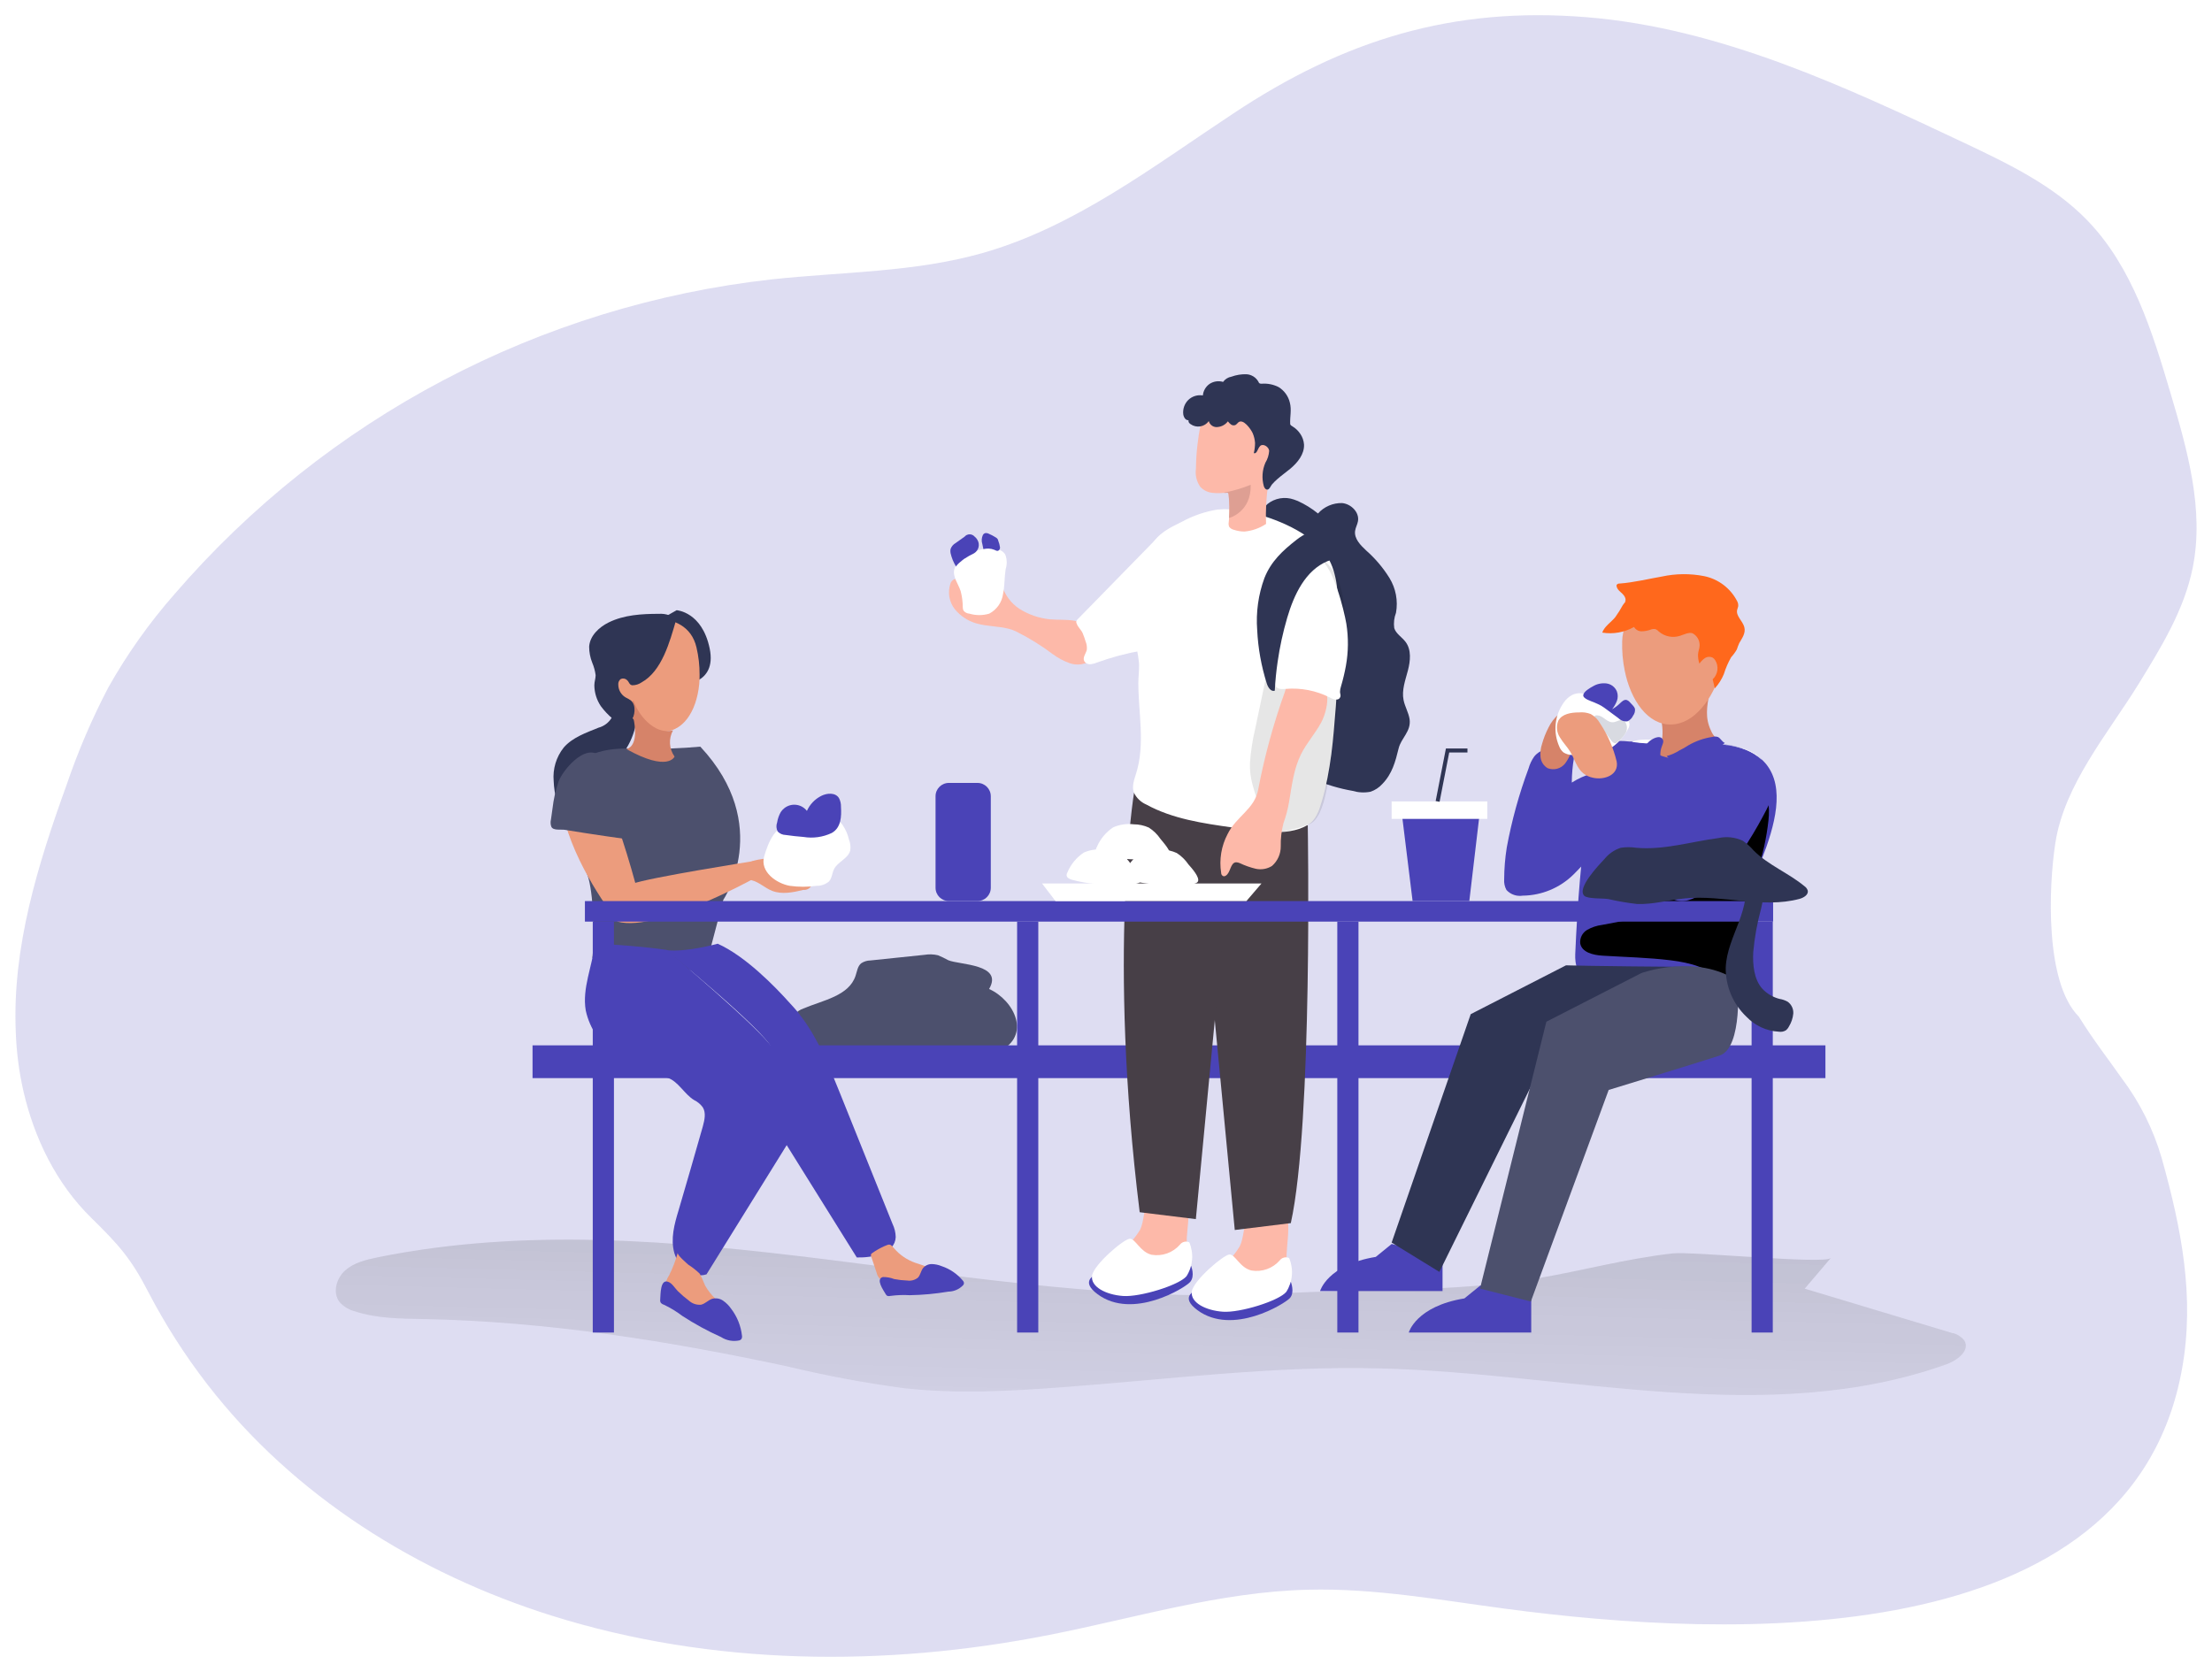 <svg width="582" height="440" viewBox="0 0 582 440" fill="none" xmlns="http://www.w3.org/2000/svg">
<g clip-path="url(#clip0_13_870)" filter="url(#filter0_d_13_870)">
<path opacity="0.18" d="M6.156 283.107C9.024 295.589 14.836 307.492 23.992 316.457C31.156 323.521 34.396 327.009 39.063 336.077C43.478 344.555 48.636 352.626 54.476 360.195C77.276 389.731 109.886 410.079 145.26 421.195C187.367 434.404 232.952 434.775 276.174 426.212C298.781 421.759 321.135 414.873 344.173 414.338C361.637 413.893 378.938 417.069 396.194 419.355C454.769 427.162 560.55 431.748 574.12 356.203C577.539 337.235 573.897 319.098 568.784 300.828C566.579 293.212 563.003 286.06 558.231 279.723C554.679 274.662 550.8 269.72 546.95 263.516C538.032 254.611 538.984 229.499 540.782 217.848C543.145 202.501 554.516 189.173 562.557 176.202C568.502 166.54 574.655 156.611 576.914 145.464C580.006 130.163 575.532 114.445 571.088 99.455C566.257 83.129 561.011 66.239 549.224 54.024C540.306 44.792 528.416 39.093 516.823 33.602C485.372 18.76 452.54 3.354 417.359 0.519C382.178 -2.315 353.685 6.456 324.42 25.914C303.284 39.88 282.684 55.776 258.309 62.647C240.473 67.679 221.612 67.53 203.166 69.504C142.134 76.288 85.939 105.899 45.885 152.381C39.237 159.951 33.399 168.193 28.465 176.974C24.169 185.201 20.512 193.745 17.526 202.531C9.961 223.473 3.198 245.275 4.149 267.523C4.327 272.769 4.998 277.987 6.156 283.107Z" fill="#4A43B7"/>
<path d="M249.51 248.689C248.633 248.203 247.73 247.767 246.805 247.383C245.645 247.108 244.442 247.067 243.267 247.264L229.013 248.748C228.151 248.757 227.309 249.014 226.591 249.491C225.639 250.262 225.506 251.613 225.104 252.785C223.351 258.099 216.528 259.212 211.371 261.394C210.465 261.706 209.66 262.254 209.037 262.982C207.774 264.689 208.696 267.197 210.152 268.74C213.467 272.243 218.698 272.926 223.529 273.282C230.465 273.787 237.401 274.019 244.337 273.979C249.673 273.979 257.714 275.078 262.693 272.777C271.611 268.592 266.81 259.182 260.241 256.258C264.105 249.669 252.482 249.936 249.51 248.689Z" fill="#4C506D"/>
<path d="M481.716 327.039L474.849 335.113L513.493 346.749C514.846 346.988 516.057 347.731 516.882 348.827C518.369 351.439 514.935 354.021 512.141 355.016C464.861 371.92 412.9 357.286 362.707 356.084C334.764 355.402 306.926 359.053 279.043 361.086C265.369 362.125 251.605 362.808 237.961 361.323C227.648 359.947 217.414 358.039 207.298 355.609C175.744 348.827 143.699 343.736 111.431 343.113C105.337 342.994 99.139 342.994 93.358 341.079C91.8 340.682 90.398 339.83 89.33 338.63C87.442 336.181 88.498 332.382 90.816 330.319C93.135 328.256 96.301 327.499 99.333 326.876C177.156 311.069 257.224 340.946 336.518 336.389C358.947 335.098 382.237 336.152 404.428 332.412C416.318 330.393 428.06 327.172 440.099 325.837C445.331 325.258 480.215 328.79 481.716 327.039Z" fill="url(#paint0_linear_13_870)"/>
<path d="M341.453 127.832C343.361 128.697 345.15 129.804 346.774 131.127C347.57 130.239 348.55 129.533 349.646 129.059C350.741 128.585 351.927 128.354 353.12 128.382C355.484 128.604 357.713 130.816 357.297 133.146C357.148 134.036 356.658 134.823 356.539 135.713C356.271 137.747 357.936 139.439 359.422 140.834C361.82 142.937 363.894 145.383 365.576 148.091C367.259 150.833 367.873 154.099 367.3 157.264C366.807 158.544 366.649 159.928 366.839 161.286C367.285 162.77 368.86 163.646 369.812 164.907C371.402 167 371.09 169.953 370.421 172.491C369.752 175.029 368.771 177.641 369.291 180.209C369.633 181.96 370.629 183.534 370.882 185.285C371.313 188.506 368.637 190.212 367.984 192.973C367.136 196.461 366.289 199.652 363.688 202.323C362.839 203.264 361.758 203.965 360.552 204.357C358.995 204.65 357.39 204.569 355.87 204.119C352.343 203.499 348.901 202.468 345.615 201.047C342.305 199.602 339.607 197.045 337.99 193.819C337.245 191.952 336.745 189.996 336.503 188.001L333.902 171.675C333.289 168.435 332.955 165.147 332.907 161.85C333.011 154.919 335.627 147.928 334.006 141.175C333.189 137.865 330.499 131.439 333.471 128.649C334.429 127.873 335.57 127.356 336.785 127.145C338 126.935 339.249 127.039 340.412 127.446L341.453 127.832Z" fill="#2F3554"/>
<path d="M480.289 271.085H140.117V279.708H480.289V271.085Z" fill="#4A43B7"/>
<path d="M265.532 161.494C262.753 160.751 259.884 160.885 257.001 160.084C254.715 159.443 252.685 158.11 251.189 156.269C250.467 155.337 249.986 154.241 249.788 153.079C249.591 151.916 249.685 150.723 250.06 149.605C250.131 149.364 250.251 149.139 250.411 148.945C250.572 148.751 250.771 148.592 250.996 148.477C251.422 148.344 251.878 148.344 252.304 148.477C254.145 148.924 255.957 149.484 257.729 150.154C258.346 150.424 259.004 150.584 259.676 150.629C260.011 150.635 260.34 150.543 260.623 150.363C260.906 150.184 261.129 149.925 261.266 149.62C261.298 149.334 261.384 149.057 261.519 148.804C261.681 148.625 261.907 148.516 262.148 148.5C262.389 148.483 262.627 148.56 262.812 148.715C263.168 149.055 263.434 149.478 263.585 149.947C264.342 152.511 265.979 154.728 268.207 156.21C270.659 157.753 273.438 158.703 276.323 158.985C278.418 159.163 280.544 158.985 282.625 159.341C285.097 159.761 287.392 160.897 289.224 162.607C289.525 162.845 289.752 163.164 289.878 163.527C289.95 163.916 289.909 164.318 289.759 164.685C289.15 166.807 288.273 169.137 286.37 170.191C285.622 170.571 284.805 170.798 283.967 170.856C283.13 170.915 282.289 170.805 281.495 170.532C279.9 169.97 278.398 169.175 277.036 168.172C273.976 165.86 270.707 163.838 267.271 162.132C266.708 161.875 266.127 161.662 265.532 161.494Z" fill="#FDB9A9"/>
<path d="M308.13 306.513C300.46 304.791 301.962 315.626 299.955 319.648C298.688 321.7 297.091 323.53 295.229 325.065C293.355 326.621 292.126 328.816 291.78 331.224C291.742 331.676 291.835 332.13 292.048 332.53C292.418 333.001 292.945 333.323 293.534 333.436C297.902 334.714 302.596 334.251 306.629 332.144C308.504 331.244 310.059 329.795 311.087 327.989C311.931 326.043 312.327 323.933 312.247 321.815C312.499 317.303 314.506 307.908 308.13 306.513Z" fill="#FDB9A9"/>
<path d="M301.352 328.835C301.352 328.835 279.578 329.755 288.793 336.582C298.008 343.409 311.786 334.92 313.139 333.361C314.491 331.803 313.391 329.132 313.391 329.132L301.352 328.835Z" fill="#4A43B7"/>
<path d="M312.187 331.833C310.24 334.193 300.014 337.369 295.481 337.042C290.948 336.716 286.89 334.608 287.336 331.684C287.782 328.76 295.779 321.963 297.28 321.978C298.781 321.993 299.985 325.466 303.002 326.193C304.364 326.424 305.762 326.303 307.063 325.84C308.364 325.378 309.525 324.59 310.434 323.551C310.711 323.177 311.11 322.909 311.561 322.793C312.013 322.677 312.491 322.719 312.916 322.913C313.525 324.348 313.777 325.909 313.65 327.462C313.523 329.016 313.021 330.515 312.187 331.833Z" fill="white"/>
<path d="M334.378 310.876C326.724 309.095 328.225 319.93 326.203 323.952C324.95 326.018 323.351 327.856 321.477 329.384C319.592 330.928 318.365 333.13 318.043 335.543C317.996 335.991 318.09 336.442 318.311 336.834C318.679 337.31 319.207 337.637 319.797 337.755C324.166 339.017 328.854 338.555 332.892 336.463C334.762 335.55 336.316 334.097 337.351 332.293C338.185 330.35 338.581 328.247 338.51 326.134C338.688 321.488 340.754 312.153 334.378 310.876Z" fill="#FDB9A9"/>
<path d="M327.6 333.005C327.6 333.005 305.826 333.925 315.056 340.768C324.286 347.61 338.049 339.076 339.387 337.591C340.725 336.107 339.64 333.347 339.64 333.347L327.6 333.005Z" fill="#4A43B7"/>
<path d="M338.436 335.959C336.489 338.333 326.263 341.51 321.744 341.183C317.226 340.857 313.139 338.764 313.584 335.84C314.03 332.916 322.027 326.104 323.528 326.119C325.029 326.134 326.233 329.621 329.265 330.334C330.627 330.565 332.025 330.444 333.326 329.981C334.627 329.519 335.788 328.73 336.697 327.692C336.975 327.318 337.373 327.05 337.825 326.934C338.276 326.818 338.754 326.86 339.179 327.054C339.786 328.487 340.035 330.047 339.906 331.598C339.776 333.149 339.272 334.645 338.436 335.959Z" fill="white"/>
<path d="M314.64 212.149L324.88 319.677L339.625 317.867C345.451 291.626 344.084 213.128 344.084 213.128L314.64 212.149Z" fill="#473F47"/>
<path d="M324.88 209.24L314.64 316.813L299.866 315.002C291.424 246.953 298.38 204.594 298.38 204.594L324.88 209.24Z" fill="#473F47"/>
<path d="M283.175 159.727C283.175 159.208 283.561 158.941 284.022 158.466L287.396 155.023L296.953 145.242L304.86 137.153V161.731C304.86 163.735 305.246 165.501 303.076 166.51C302.189 166.85 301.267 167.088 300.327 167.222C296.309 167.934 292.36 168.991 288.525 170.384C287.959 170.625 287.356 170.765 286.742 170.799C286.439 170.804 286.141 170.727 285.879 170.575C285.617 170.424 285.401 170.203 285.255 169.939C284.81 168.959 285.761 167.935 285.954 166.97C286.03 166.238 285.922 165.499 285.642 164.818C285.414 164.041 285.141 163.278 284.824 162.532C284.453 161.731 283.576 160.974 283.338 160.202C283.249 160.058 283.193 159.896 283.175 159.727Z" fill="white"/>
<path d="M299.673 170.354C299.494 168.38 298.974 166.436 298.766 164.417C298.283 160.365 298.358 156.265 298.989 152.232C299.686 147.933 300.982 143.751 302.838 139.81C304.548 136.396 307.624 134.942 311.073 133.25C313.967 131.677 317.108 130.608 320.362 130.088C322.658 129.883 324.971 130.013 327.229 130.474C334.17 131.795 343.34 135.372 348.037 140.863C351.604 144.989 352.035 150.867 352.139 156.314C352.288 163.824 352.134 171.334 351.679 178.844C351.619 179.932 351.545 181.015 351.456 182.094C350.817 190.331 350.148 198.88 347.799 206.82C347.056 209.314 346.313 211.822 343.965 213.158C338.54 216.319 330.216 214.642 324.331 213.766C316.542 212.668 308.531 211.51 301.62 207.726C300.175 207.108 299.007 205.983 298.335 204.564C297.726 202.887 298.469 201.047 298.989 199.325C301.322 191.652 299.509 183.563 299.509 175.727C299.509 174.243 299.702 172.862 299.702 171.438C299.732 171.081 299.673 170.71 299.673 170.354Z" fill="white"/>
<path opacity="0.1" d="M330.855 215.132C330.083 213.648 331.703 209.655 331.093 207.592C330.023 203.837 328.7 200.943 328.879 196.787C329.083 193.787 329.536 190.808 330.231 187.882L335.225 164.135C336.132 159.787 338.109 138.904 344.752 141.22C346.603 142.009 348.259 143.192 349.604 144.687C350.949 146.181 351.952 147.951 352.541 149.872C353.668 153.724 354.135 157.739 353.923 161.746C353.804 172.135 351.723 182.881 350.386 193.255C349.865 197.188 349.256 211.763 344.054 213.054C343.043 213.321 342.033 213.826 341.081 214.019C339.327 214.33 334.081 216.408 331.807 215.725C331.616 215.697 331.432 215.63 331.269 215.528C331.105 215.426 330.964 215.291 330.855 215.132Z" fill="#020202"/>
<path d="M322.993 215.488C321.343 218.616 320.749 222.192 321.298 225.684C321.292 225.868 321.341 226.05 321.439 226.207C321.537 226.363 321.679 226.486 321.848 226.56C321.959 226.589 322.076 226.593 322.189 226.573C322.301 226.552 322.409 226.507 322.502 226.441C323.84 225.625 323.677 222.998 325.237 222.909C325.565 222.923 325.888 222.998 326.188 223.132C327.534 223.773 328.944 224.271 330.395 224.616C331.857 224.939 333.388 224.678 334.66 223.888C335.395 223.247 335.983 222.455 336.383 221.566C336.783 220.678 336.987 219.713 336.979 218.738C336.932 216.677 337.172 214.619 337.692 212.624C338.358 210.782 338.855 208.885 339.179 206.954C339.907 202.709 340.383 198.316 342.345 194.413C343.831 191.444 346.075 189.01 347.621 186.116C349.315 182.94 350.772 176.172 345.927 175.252C344.384 174.96 342.807 174.891 341.245 175.044C340.656 175.074 340.082 175.236 339.565 175.519C338.796 176.153 338.27 177.035 338.079 178.012C335.064 186.394 332.714 194.999 331.049 203.748C330.127 208.913 325.311 210.783 322.993 215.488Z" fill="#FDB9A9"/>
<path d="M314.669 119.298C314.686 117.235 314.815 115.174 315.056 113.124C315.249 111.343 315.532 109.532 315.888 107.766C315.902 107.241 316.032 106.725 316.269 106.256C316.505 105.787 316.842 105.375 317.256 105.05C320.022 103.358 323.212 102.483 326.456 102.527C328.403 102.229 330.389 102.715 331.978 103.878C333.567 105.041 334.628 106.787 334.928 108.731C334.987 109.099 335.017 109.471 335.017 109.844C335.508 114.297 334.333 118.853 333.679 123.35C333.165 126.833 332.976 130.355 333.115 133.873C331.417 135 329.466 135.689 327.437 135.877C326.487 135.873 325.544 135.717 324.643 135.416C324.139 135.311 323.693 135.019 323.394 134.6C323.256 134.225 323.22 133.821 323.29 133.428C323.347 133.059 323.382 132.687 323.394 132.315C323.54 130.262 323.501 128.201 323.275 126.155C323.278 126.071 323.263 125.986 323.232 125.907C323.202 125.828 323.156 125.756 323.097 125.695C322.957 125.651 322.806 125.651 322.666 125.695H322.086C321.063 125.799 320.032 125.799 319.009 125.695C317.781 125.576 316.638 125.011 315.799 124.107C314.825 122.705 314.421 120.986 314.669 119.298Z" fill="#FDB9A9"/>
<path d="M318.043 106.816C317.515 107.556 316.714 108.056 315.817 108.206C314.919 108.356 313.999 108.145 313.258 107.618L313.124 107.514C312.971 107.415 312.85 107.274 312.776 107.108C312.702 106.942 312.678 106.758 312.708 106.579C311.935 106.653 311.429 105.777 311.325 105.006C311.248 104.317 311.328 103.62 311.559 102.967C311.791 102.314 312.169 101.722 312.663 101.236C313.164 100.757 313.771 100.402 314.434 100.198C315.097 99.995 315.799 99.949 316.483 100.063C316.54 99.453 316.731 98.863 317.042 98.335C317.353 97.807 317.776 97.353 318.281 97.006C318.797 96.674 319.379 96.456 319.987 96.369C320.595 96.282 321.215 96.327 321.804 96.501C322.331 95.768 323.127 95.272 324.018 95.121C325.265 94.666 326.586 94.449 327.913 94.483C328.575 94.512 329.219 94.712 329.781 95.063C330.344 95.414 330.806 95.905 331.123 96.487C331.167 96.611 331.232 96.726 331.316 96.828C331.5 96.95 331.721 97.003 331.94 96.976C333.479 96.854 335.022 97.157 336.399 97.852C337.141 98.305 337.786 98.9 338.296 99.603C338.806 100.306 339.172 101.103 339.372 101.948C339.877 103.878 339.372 105.629 339.461 107.529C339.461 107.885 339.877 108.093 340.189 108.286C340.945 108.76 341.593 109.387 342.092 110.126C342.682 110.972 343.031 111.962 343.103 112.991C343.207 115.528 341.408 117.755 339.461 119.373C338.361 120.278 337.187 121.109 336.117 122.044C335.585 122.501 335.088 122.997 334.631 123.528C334.333 123.899 334.036 124.745 333.531 124.834C333.025 124.923 332.654 124.389 332.52 123.914C331.949 121.879 332.096 119.71 332.936 117.77C333.516 116.821 333.858 115.747 333.932 114.638C333.828 113.54 332.342 112.679 331.613 113.317C330.885 113.955 330.766 115.543 329.889 115.232C330.101 114.362 330.211 113.47 330.216 112.575C330.157 111.68 329.946 110.802 329.592 109.978C329.146 108.998 327.065 105.941 325.743 107.217C325.554 107.45 325.334 107.655 325.089 107.826C324.904 107.911 324.7 107.948 324.497 107.932C324.294 107.917 324.099 107.849 323.929 107.737C323.599 107.496 323.308 107.205 323.067 106.876C322.761 107.287 322.373 107.631 321.928 107.886C321.484 108.141 320.991 108.303 320.481 108.36C319.955 108.456 319.411 108.351 318.96 108.065C318.508 107.779 318.181 107.333 318.043 106.816Z" fill="#2F3554"/>
<path d="M322.101 125.621C324.491 125.18 326.828 124.489 329.072 123.558C329.265 130.816 323.364 132.315 323.364 132.315C323.511 130.262 323.471 128.201 323.246 126.155C323.248 126.071 323.233 125.986 323.203 125.907C323.172 125.828 323.126 125.756 323.067 125.695C322.927 125.651 322.776 125.651 322.636 125.695H322.101V125.621Z" fill="#DE9F93"/>
<path d="M149.644 211.748C153.88 214.182 157.447 211.644 158.562 207.295C159.023 205.351 159.201 203.333 159.84 201.359C160.82 198.915 162.125 196.613 163.72 194.517C165.329 192.422 166.483 190.016 167.109 187.452C167.399 186.164 167.34 184.822 166.937 183.564C166.535 182.307 165.804 181.179 164.82 180.298C164.36 179.886 163.756 179.673 163.14 179.704C162.159 179.793 161.654 180.907 161.416 181.886C161.382 182.891 161.228 183.887 160.955 184.855C160.186 186.161 158.93 187.11 157.462 187.496C154.163 188.847 150.625 190.049 148.307 192.735C146.34 195.222 145.398 198.365 145.676 201.522C145.795 204.624 146.716 210.086 149.644 211.748Z" fill="#2F3554"/>
<path d="M190.31 232.794L185.598 250.693C171.686 253.572 155.872 248.051 155.872 248.051C156.63 240.066 155.872 229.157 154.386 225.788C150.447 216.735 145.602 204.728 151.235 197.886C155.783 192.364 164.106 192.899 169.189 193.047C174.219 193.119 179.25 192.931 184.261 192.483C203.568 213.158 190.31 232.794 190.31 232.794Z" fill="#4C506D"/>
<path d="M173.083 159.371L179.029 176.202C179.029 176.202 188.719 176.365 186.728 166.673C184.736 156.982 178.033 156.581 178.033 156.581L173.083 159.371Z" fill="#2F3554"/>
<path d="M164.374 159.564C164.374 159.564 180.589 155.008 183.25 166.362C183.804 168.711 184.079 171.117 184.067 173.53C184.082 174.352 184.052 175.175 183.978 175.994C183.25 183.415 179.519 189.055 173.485 188.55C162.947 187.689 151.695 165.248 164.374 159.564Z" fill="#EC9C7D"/>
<path d="M166.276 180.788C166.179 180.887 166.064 180.965 165.936 181.019C165.808 181.072 165.671 181.1 165.533 181.1C165.395 181.1 165.258 181.072 165.13 181.019C165.002 180.965 164.887 180.887 164.79 180.788C165.978 182.565 166.722 184.601 166.96 186.725C167.777 192.854 164.79 193.107 164.79 193.107C175.848 199.281 177.483 195.095 177.483 195.095C176.771 194.1 176.356 192.924 176.285 191.702C176.214 190.481 176.49 189.265 177.082 188.194C172.058 189.574 167.644 183.667 166.677 180.313C166.592 180.507 166.453 180.671 166.276 180.788Z" fill="#D68369"/>
<path d="M176.012 157.887C175.158 157.591 174.253 157.47 173.351 157.531C168.892 157.531 164.18 157.798 160.138 159.802C157.581 161.063 155.203 163.319 155.01 166.169C155.012 167.618 155.29 169.053 155.827 170.399C156.271 171.447 156.571 172.55 156.719 173.679C156.719 174.539 156.377 175.43 156.377 176.32C156.394 178.284 156.988 180.199 158.087 181.827C158.977 183.03 160.004 184.126 161.148 185.092L163.556 187.274C163.656 187.393 163.791 187.476 163.943 187.511C164.071 187.51 164.196 187.469 164.299 187.392C165.179 186.891 165.895 186.147 166.362 185.249C166.829 184.352 167.026 183.338 166.93 182.331C166.892 181.585 166.574 180.88 166.038 180.357C165.565 180.033 165.069 179.746 164.552 179.497C163.98 179.146 163.507 178.655 163.18 178.071C162.852 177.486 162.679 176.827 162.679 176.157C162.65 175.873 162.696 175.586 162.813 175.325C162.931 175.064 163.115 174.839 163.348 174.673C163.616 174.556 163.913 174.52 164.201 174.57C164.489 174.62 164.756 174.754 164.968 174.955C165.592 175.519 165.518 176.172 166.336 176.335C167.223 176.337 168.089 176.068 168.818 175.564C174.183 172.595 176.249 164.774 177.869 159.238C177.111 159.059 176.784 158.213 176.012 157.887Z" fill="#2F3554"/>
<path d="M163.304 215.577C158.845 202.635 155.872 196.283 151.324 197.886C151.324 197.886 145.379 200.854 148.753 212.727C152.528 226.085 162.531 238.537 162.531 238.537L167.153 228.356C167.153 228.356 165.652 222.701 163.304 215.577Z" fill="#EC9C7D"/>
<path d="M210.524 262.982C210.241 262.64 209.32 261.498 207.952 260.013C208.072 260.121 208.182 260.241 208.279 260.37C209.082 261.201 209.825 262.106 210.524 262.982Z" fill="#DC9BD5"/>
<path d="M156.526 244.281C162.664 244.637 169.1 245.068 175.402 245.973C175.402 245.973 200.105 266.752 203.256 271.783C210.553 283.463 217.658 280.139 207.075 297.207C200.03 308.576 192.97 319.954 185.895 331.343C182.299 332.545 178.464 329.384 177.423 325.718C176.383 322.052 177.423 318.164 178.538 314.512C180.698 307.151 182.824 299.794 184.914 292.443C185.36 290.766 185.821 288.881 184.914 287.396C184.319 286.582 183.533 285.925 182.626 285.482C180.114 283.998 178.39 280.465 175.61 279.619C170.866 278.357 166.351 276.354 162.233 273.683C158.085 270.976 155.17 266.748 154.118 261.913C153.107 256.08 155.872 250.233 156.526 244.281Z" fill="#4A43B7"/>
<path d="M175.447 246.032C180.515 246.656 188.824 244.34 188.824 244.34C196.062 247.561 203.88 255.561 207.878 260.043C209.26 261.527 210.182 262.685 210.464 263.011V263.086L210.866 263.59C215.324 269.527 218.134 276.517 220.898 283.404L234.84 318.089C235.366 319.173 235.65 320.358 235.672 321.562C235.464 325.852 229.727 326.994 225.431 326.905L206.912 297.222C206.912 297.222 210.42 286.625 203.077 271.798C200.461 266.484 175.194 245.988 175.194 245.988L175.447 246.032Z" fill="#4A43B7"/>
<path d="M175.447 246.032C180.515 246.656 188.824 244.34 188.824 244.34C196.062 247.561 203.88 255.561 207.878 260.043C209.26 261.527 210.182 262.685 210.464 263.011V263.086L210.866 263.59C215.324 269.527 218.134 276.517 220.898 283.404L234.84 318.089C235.366 319.173 235.65 320.358 235.672 321.562C235.464 325.852 229.727 326.994 225.431 326.905L206.912 297.222C206.912 297.222 210.42 286.625 203.077 271.798C200.461 266.484 175.194 245.988 175.194 245.988L175.447 246.032Z" fill="url(#paint1_linear_13_870)"/>
<path d="M185.509 334.267C185.095 333.215 184.629 332.185 184.112 331.18C183.202 330.301 182.206 329.515 181.139 328.835C180.708 328.449 178.167 326.297 178.315 325.688C177.752 327.736 176.991 329.725 176.041 331.625C175.311 332.722 174.942 334.019 174.986 335.335C175.385 336.554 176.187 337.6 177.26 338.304C181.214 341.554 185.94 344.641 191.023 344.062C191.18 344.067 191.337 344.039 191.482 343.98C191.628 343.921 191.76 343.833 191.87 343.721C192.002 343.541 192.066 343.32 192.049 343.098C192.138 340.842 189.938 339.328 188.288 337.799C187.181 336.776 186.243 335.584 185.509 334.267Z" fill="#EC9C7D"/>
<path d="M235.241 324.501C234.215 323.314 234.126 323.284 232.61 323.967C231.511 324.466 230.461 325.067 229.474 325.762C229.342 325.836 229.238 325.951 229.177 326.089C229.132 326.229 229.132 326.379 229.177 326.519L230.663 330.972C230.798 331.615 231.137 332.198 231.629 332.634C232.04 332.879 232.504 333.022 232.982 333.05C236.661 333.796 240.442 333.906 244.159 333.376C245.11 333.183 246.151 332.664 246.151 331.744C246.133 331.395 246.002 331.062 245.779 330.794C244.649 329.31 242.569 328.939 240.785 328.3C238.636 327.539 236.725 326.229 235.241 324.501Z" fill="#EC9C7D"/>
<path d="M232.298 332.055C233.314 332.04 234.324 332.221 235.271 332.59C236.403 332.808 237.551 332.937 238.704 332.976C239.196 333.05 239.698 333.022 240.179 332.895C240.659 332.767 241.109 332.542 241.498 332.234C242.182 331.551 242.271 330.453 242.881 329.681C243.166 329.347 243.522 329.081 243.923 328.901C244.324 328.722 244.76 328.633 245.199 328.642C246.078 328.668 246.944 328.854 247.756 329.191C249.938 329.918 251.874 331.239 253.344 333.005C253.525 333.193 253.626 333.443 253.627 333.703C253.609 333.876 253.542 334.041 253.433 334.178C252.926 334.714 252.316 335.142 251.639 335.438C250.962 335.734 250.233 335.89 249.495 335.899C246.144 336.464 242.756 336.776 239.358 336.834C237.692 336.73 236.019 336.79 234.364 337.013C234.063 337.102 233.743 337.102 233.443 337.013C233.252 336.88 233.099 336.701 232.997 336.493C232.417 335.499 230.321 332.56 232.298 332.055Z" fill="#4A43B7"/>
<path d="M175.833 333.332C176.799 333.643 177.617 335.024 178.315 335.736C179.247 336.654 180.24 337.507 181.288 338.289C181.712 338.668 182.208 338.957 182.747 339.138C183.287 339.319 183.857 339.389 184.424 339.343C185.524 339.12 186.312 338.126 187.397 337.784C187.879 337.651 188.385 337.626 188.878 337.711C189.372 337.796 189.84 337.988 190.25 338.274C191.07 338.84 191.779 339.549 192.346 340.367C193.951 342.451 194.949 344.936 195.23 347.55C195.276 347.844 195.212 348.146 195.051 348.396C194.92 348.548 194.751 348.66 194.561 348.723C193.735 348.904 192.882 348.92 192.05 348.77C191.218 348.619 190.425 348.306 189.715 347.847C186.183 346.262 182.779 344.406 179.534 342.296C178.018 341.139 176.384 340.144 174.659 339.328C174.317 339.242 174.016 339.036 173.812 338.749C173.695 338.509 173.659 338.239 173.708 337.977C173.812 336.597 173.708 332.471 175.833 333.332Z" fill="#4A43B7"/>
<path d="M146.954 201.67C148.069 198.702 153.702 191.89 157.507 194.68C159.948 196.487 161.695 199.074 162.456 202.012C162.813 203.362 162.947 204.802 163.289 206.197C163.749 207.919 164.463 209.551 164.775 211.288C165.055 213.12 165.09 214.982 164.879 216.824C161.252 216.319 157.636 215.79 154.029 215.236L148.619 214.375C147.608 214.212 145.557 214.627 145.067 213.573C144.839 212.965 144.803 212.303 144.962 211.674L145.393 208.601C145.657 206.335 146.155 204.102 146.88 201.937C146.898 201.847 146.922 201.757 146.954 201.67Z" fill="#4C506D"/>
<path d="M379.547 326.757V335.751H347.324C347.324 335.751 349.211 328.85 361.979 326.757L366.155 323.358L379.547 326.757Z" fill="#4A43B7"/>
<path d="M379.547 324.961V333.94H347.324C347.324 333.94 349.211 327.054 361.979 324.961L366.155 321.562L379.547 324.961Z" fill="url(#paint2_linear_13_870)"/>
<path d="M402.882 337.68V346.66H370.659C370.659 346.66 372.546 339.758 385.299 337.68L389.49 334.282L402.882 337.68Z" fill="#4A43B7"/>
<path d="M402.882 335.87V344.864H370.659C370.659 344.864 372.546 337.962 385.299 335.87L389.49 332.471L402.882 335.87Z" fill="url(#paint3_linear_13_870)"/>
<path d="M463.539 222.122C462.673 223.98 461.996 225.919 461.517 227.911C461.086 230.345 460.373 232.734 459.912 235.183C459.053 240.113 458.645 245.11 458.693 250.114C458.693 252.088 458.693 254.314 457.207 255.68C456.171 256.511 454.917 257.027 453.595 257.164C451.024 257.683 448.705 258.648 446.164 259.123C443.374 259.528 440.555 259.697 437.736 259.627C429.428 259.627 413.955 258.707 414.461 247.086C415.025 233.936 416.051 221.143 417.894 208.023C418.518 203.644 418.652 198.568 419.975 194.338C421.119 190.806 425.251 190.762 428.684 191.133H429.353C430.013 191.165 430.669 191.249 431.315 191.385C435.897 191.847 440.507 191.976 445.108 191.771C450.281 191.622 458.559 191.103 463.657 195.971C464.008 196.309 464.341 196.666 464.653 197.04C469.751 203.288 466.987 213.291 463.539 222.122Z" fill="#4A43B7"/>
<path d="M396.446 219.02C396.004 221.789 395.775 224.587 395.763 227.391C395.687 228.37 395.898 229.35 396.372 230.211C396.906 230.79 397.574 231.228 398.319 231.487C399.063 231.746 399.859 231.818 400.638 231.695C405.653 231.639 410.45 229.638 414.015 226.115C417.324 222.831 420.351 219.276 423.066 215.488C423.815 214.602 424.381 213.576 424.73 212.471C425.08 211.365 425.206 210.201 425.102 209.047C425.102 205.87 424.984 202.68 424.686 199.503C424.686 198.761 419.499 199.34 418.979 199.503C417.063 200.05 415.236 200.87 413.554 201.937C413.568 199.729 413.762 197.525 414.134 195.348C414.247 194.716 414.169 194.065 413.911 193.478C413.331 192.454 411.874 192.35 410.685 192.454C408.114 192.646 405.275 193.077 403.67 195.081C402.998 196.031 402.495 197.091 402.184 198.212C399.671 204.969 397.752 211.931 396.446 219.02Z" fill="#4A43B7"/>
<path d="M404.086 221.692C403.811 222.723 403.917 223.819 404.383 224.779C405.528 226.515 408.159 225.922 410.016 225.076C412.513 223.89 414.888 222.464 417.106 220.816C417.292 220.634 417.513 220.492 417.756 220.398C417.999 220.303 418.258 220.259 418.518 220.267C418.89 220.4 419.215 220.637 419.455 220.95C422.928 224.759 427.167 227.793 431.895 229.855C433.5 230.552 435.626 230.983 436.785 229.721C437.944 228.46 437.038 226.085 435.997 224.497L423.765 205.618C423.617 205.348 423.388 205.13 423.111 204.995C422.65 204.832 422.174 205.188 421.803 205.514C420.12 206.967 418.25 208.19 416.244 209.151C415.542 209.594 414.695 209.748 413.881 209.581C412.736 209.195 412.395 207.8 412.201 206.613C411.961 204.643 411.907 202.656 412.038 200.676C412.17 199.858 412.114 199.02 411.874 198.227C411.562 197.578 411.006 197.078 410.327 196.836C409.648 196.594 408.901 196.63 408.248 196.936C408.156 196.965 408.071 197.011 407.995 197.069C406.509 198.212 406.717 202.516 406.509 204.357L404.086 221.692Z" fill="url(#paint4_linear_13_870)"/>
<path d="M446.357 221.024C445.245 223.039 443.756 224.822 441.972 226.278C439.966 227.836 435.343 233.936 432.475 232.066C433.733 233.175 435.22 233.996 436.829 234.471C432.371 237.573 426.812 238.404 421.491 239.398C420.108 239.574 418.774 240.023 417.567 240.719C416.969 241.077 416.484 241.595 416.167 242.214C415.849 242.833 415.711 243.528 415.768 244.222C416.155 246.626 419.187 247.338 421.639 247.487C427.585 247.858 433.604 247.977 439.549 248.704C444.603 249.327 450.058 250.648 453.164 254.641C453.382 254.993 453.697 255.276 454.071 255.457C454.386 255.535 454.719 255.501 455.012 255.36C455.306 255.219 455.54 254.98 455.676 254.685C455.923 254.083 456.034 253.435 456.003 252.785C456.096 247.832 456.861 242.914 458.277 238.166C458.857 236.252 458.916 234.293 459.481 232.467C460.165 230.181 461.413 228.014 462.186 225.803C463.744 221.273 464.791 216.584 465.307 211.822C465.664 208.483 465.426 204.401 462.558 202.694C461.469 202.136 460.242 201.906 459.025 202.033C457.809 202.159 456.655 202.637 455.706 203.407C453.838 204.964 452.391 206.964 451.499 209.225C449.775 213.098 448.482 217.373 446.357 221.024Z" fill="url(#paint5_linear_13_870)"/>
<path d="M463.657 196.06C458.559 191.192 450.281 191.711 445.093 191.875C440.497 192.068 435.893 191.934 431.315 191.474C430.661 191.385 430.007 191.296 429.338 191.236C432.073 190.094 435.953 190.865 438.881 190.954C443.29 191.103 447.704 191.375 452.124 191.771C456.315 192.142 460.937 192.869 463.657 196.06Z" fill="white"/>
<path d="M447.962 177.864C447.12 180.048 445.487 181.836 443.386 182.872C441.285 183.909 438.87 184.119 436.621 183.459C436.621 183.459 438.777 190.005 436.071 193.952C435.566 194.695 438.955 195.437 439.148 195.437C441.068 195.424 442.964 195.02 444.722 194.249C447.442 192.972 450.307 192.025 453.253 191.429C451.845 190.802 450.737 189.652 450.162 188.224C448.586 184.929 449.106 181.96 449.731 178.591C449.499 178.725 449.23 178.783 448.964 178.756C448.697 178.73 448.445 178.62 448.244 178.443C448.093 178.283 447.994 178.081 447.962 177.864Z" fill="#D68369"/>
<path d="M442.046 186.279C435.685 188.149 430.498 182.91 428.149 175.178C427.897 174.332 427.689 173.456 427.495 172.551C426.963 169.979 426.734 167.354 426.812 164.729C427.154 152.054 445.405 153.331 445.405 153.331C460.179 156.64 453.134 183.029 442.046 186.279Z" fill="#EC9C7D"/>
<path d="M432.683 151.268C430.356 151.85 428.325 153.265 426.975 155.245C426.38 156.345 425.715 157.406 424.984 158.421C423.854 159.802 422.16 160.796 421.565 162.473C424.442 162.943 427.394 162.42 429.933 160.989C430.136 161.337 430.426 161.625 430.776 161.826C431.125 162.026 431.522 162.132 431.925 162.132C432.737 162.119 433.541 161.968 434.303 161.686C434.716 161.515 435.173 161.473 435.611 161.568C435.939 161.719 436.233 161.936 436.473 162.206C437.219 162.842 438.115 163.28 439.077 163.477C440.039 163.674 441.035 163.625 441.972 163.334C443.117 162.993 444.261 162.31 445.331 162.651C445.911 162.961 446.393 163.427 446.721 163.996C447.049 164.566 447.211 165.215 447.189 165.872C447.189 166.644 446.803 167.356 446.773 168.187C446.742 169.018 446.863 169.848 447.13 170.636C447.533 170.057 448.036 169.555 448.616 169.152C448.916 168.964 449.261 168.857 449.615 168.841C449.969 168.826 450.321 168.902 450.637 169.063C450.888 169.229 451.101 169.447 451.262 169.701C451.766 170.486 451.978 171.422 451.861 172.347C451.745 173.272 451.306 174.127 450.622 174.762C450.816 175.549 451.009 176.35 451.187 177.137C452.197 176.036 453.002 174.764 453.565 173.382C454.045 171.832 454.693 170.339 455.498 168.929C456.069 168.311 456.568 167.628 456.984 166.896C457.158 166.346 457.362 165.806 457.593 165.278C458.336 163.957 459.377 162.636 458.946 161.019C458.515 159.401 456.657 158.05 457.073 156.462C457.177 156.15 457.266 155.854 457.341 155.542C457.382 155.074 457.284 154.604 457.058 154.191C456.199 152.52 454.976 151.062 453.479 149.925C451.983 148.787 450.25 147.998 448.408 147.616C444.719 146.887 440.92 146.922 437.246 147.72C433.545 148.359 429.888 149.279 426.143 149.561C425.991 149.542 425.838 149.566 425.699 149.629C425.56 149.691 425.441 149.791 425.355 149.917C425.311 150.047 425.311 150.188 425.355 150.318C425.504 151.119 426.247 151.653 426.841 152.217C427.436 152.781 427.986 153.702 427.54 154.369" fill="#FF681C"/>
<path d="M446.461 250.455C446.461 250.455 438.732 269.75 432.519 271.783C426.306 273.816 403.343 280.807 403.343 280.807L378.715 330.705L366.155 322.987L386.964 262.878L412.038 250.025C412.038 250.025 418.444 250.262 446.461 250.455Z" fill="#2F3554"/>
<path d="M457.192 254.166C457.192 254.166 458.678 271.753 452.421 273.787C446.164 275.82 423.259 282.825 423.259 282.825L402.778 338.497L389.401 335.098L406.865 264.867L431.88 252.058C431.88 252.058 446.416 246.819 457.192 254.166Z" fill="#4C506D"/>
<path d="M466.66 205.203C466.66 205.203 455.765 229.603 444.202 232.897C432.638 236.192 418.726 201.997 418.726 201.997L428.001 198.509L443.562 214.123C443.562 214.123 453.209 193.671 457.133 194.606C461.056 195.541 468.131 201.047 466.66 205.203Z" fill="#4A43B7"/>
<path d="M416.363 184.899C416.248 185.852 415.855 186.75 415.233 187.482C414.483 189.005 413.981 190.638 413.747 192.32C413.478 194.002 412.799 195.592 411.77 196.951C411.236 197.608 410.506 198.079 409.685 198.296C408.865 198.512 407.997 198.462 407.207 198.153C406.692 197.851 406.255 197.434 405.93 196.934C405.605 196.435 405.401 195.866 405.335 195.273C405.215 194.081 405.352 192.877 405.736 191.741C406.15 190.257 406.718 188.819 407.43 187.452C408.056 186.141 408.947 184.974 410.046 184.023C411.681 182.673 416.155 181.5 416.363 184.899Z" fill="#D68369"/>
<path d="M427.986 185.226C428.323 185.517 428.57 185.898 428.699 186.324C428.76 186.729 428.698 187.142 428.521 187.511C427.53 189.531 426.054 191.274 424.226 192.587L421.357 195.006C421.158 195.202 420.927 195.363 420.673 195.481C420.227 195.615 419.752 195.615 419.306 195.481L413.509 194.68C412.763 194.636 412.039 194.412 411.399 194.027C410.882 193.609 410.487 193.061 410.254 192.439C409.428 190.566 409.106 188.509 409.319 186.474C409.533 184.438 410.276 182.494 411.473 180.832C412.031 180.021 412.775 179.355 413.643 178.888C416.363 177.552 418.696 179.393 421.075 180.536C423.629 181.694 425.967 183.28 427.986 185.226Z" fill="white"/>
<path d="M424.716 186.027C425.489 185.879 426.202 185.285 426.99 185.537C427.255 185.635 427.483 185.811 427.644 186.042C427.92 186.488 428.067 187.002 428.067 187.526C428.067 188.05 427.92 188.564 427.644 189.01C427.107 189.887 426.411 190.657 425.593 191.281C425.454 191.416 425.286 191.517 425.103 191.578C424.642 191.682 424.24 191.251 423.943 190.88L421.238 187.229C420.644 186.428 418.265 184.023 420.376 184.261C421.996 184.424 422.903 186.368 424.716 186.027Z" fill="#D8DAE1"/>
<path d="M421 186.368C420.43 185.334 419.58 184.48 418.548 183.905C417.566 183.518 416.506 183.371 415.456 183.474C413.405 183.474 410.997 183.845 410.016 185.641C409.712 186.361 409.593 187.146 409.671 187.924C409.749 188.702 410.021 189.448 410.462 190.094C411.25 191.429 412.38 192.557 413.182 193.878C414.327 195.778 414.877 198.153 416.616 199.533C417.349 200.098 418.204 200.484 419.113 200.661C422.085 201.359 426.069 199.934 425.355 196.342C424.494 192.79 423.021 189.415 421 186.368Z" fill="#EC9C7D"/>
<path d="M450.489 189.93C450.973 189.782 451.491 189.782 451.975 189.93C452.718 190.257 453.06 191.207 453.818 191.504C452.049 193.136 449.641 193.878 447.605 195.155C445.491 196.629 443.599 198.398 441.987 200.409C440.055 199.355 440.174 196.372 438.494 194.962C439.69 194.647 440.828 194.146 441.868 193.478C442.68 193.085 443.464 192.639 444.216 192.142C446.15 191.018 448.278 190.268 450.489 189.93Z" fill="#4A43B7"/>
<path d="M433.976 191.058C433.366 191.59 432.818 192.187 432.341 192.839L430.438 195.259C430.338 195.35 430.259 195.463 430.208 195.589C430.157 195.715 430.134 195.85 430.141 195.986C430.198 196.144 430.312 196.275 430.46 196.354C430.608 196.433 430.78 196.456 430.944 196.416C431.259 196.325 431.567 196.211 431.865 196.075C432.57 195.939 433.29 195.899 434.005 195.956C434.887 195.867 435.75 195.642 436.562 195.288C436.607 195.283 436.65 195.268 436.69 195.246C436.729 195.224 436.764 195.194 436.792 195.158C436.819 195.122 436.839 195.081 436.851 195.037C436.863 194.993 436.865 194.947 436.859 194.902C436.808 194.053 436.939 193.203 437.246 192.409C437.454 191.815 437.855 191.133 437.454 190.524C436.681 189.292 434.734 190.435 433.976 191.058Z" fill="#4A43B7"/>
<path d="M201.279 225.595L198.633 222.538C198.633 222.538 170.393 226.99 166.306 228.608C162.219 230.226 162.456 238.522 162.456 238.522C173.515 241.58 201.279 225.595 201.279 225.595Z" fill="#EC9C7D"/>
<path d="M196.21 226.426C196.299 226.768 196.491 227.074 196.76 227.302C197.059 227.47 197.387 227.581 197.727 227.629C199.718 228.104 201.264 229.692 203.166 230.434C205.753 231.443 208.666 230.834 211.356 230.181C211.829 230.229 212.304 230.122 212.711 229.877C213.117 229.632 213.434 229.263 213.613 228.824C213.792 228.384 213.824 227.899 213.703 227.44C213.583 226.981 213.318 226.574 212.946 226.278C212.292 224.952 211.371 223.775 210.241 222.82C207.878 221.039 204.578 221.425 201.665 221.885C198.975 222.315 195.007 222.449 196.21 226.426Z" fill="#EC9C7D"/>
<path d="M354.235 160.128C354.82 163.814 354.78 167.572 354.116 171.245C353.787 173.047 353.36 174.831 352.838 176.588C352.675 177.066 352.584 177.566 352.57 178.072C352.57 178.591 352.897 179.007 352.57 179.556C352.139 180.461 350.787 180.075 349.91 179.556C346.318 177.731 342.288 176.945 338.272 177.285C337.321 177.374 336.132 177.419 335.656 176.588C335.465 176.16 335.403 175.685 335.478 175.222C335.731 171.259 336.087 167.267 336.518 163.23C337.103 159.707 337.958 156.233 339.075 152.841C339.937 149.694 342.686 141.234 347.131 143.134C350.787 144.796 353.655 156.7 354.235 160.128Z" fill="white"/>
<path d="M466.526 233.12H153.895V238.522H466.526V233.12Z" fill="#4A43B7"/>
<path d="M466.526 233.12H153.895V238.522H466.526V233.12Z" fill="url(#paint6_linear_13_870)"/>
<path d="M336.162 170.131C336.723 166.228 337.562 162.369 338.673 158.585C340.457 152.499 343.474 146.058 349.33 143.654C350.157 143.461 350.886 142.976 351.381 142.288C351.857 141.324 351.233 140.196 350.638 139.32C347.74 135.001 344.975 135.045 341.096 138.073C337.47 140.908 334.423 143.728 332.684 148.106C331.075 152.489 330.426 157.166 330.781 161.82C331.012 166.579 331.857 171.288 333.293 175.831C333.605 176.855 334.393 178.101 335.404 177.76C335.537 175.207 335.79 172.655 336.162 170.131Z" fill="#2F3554"/>
<path d="M264.477 141.888C264.968 143.13 265.01 144.506 264.596 145.776C264.254 147.943 264.358 150.229 263.912 152.306C263.763 153.397 263.354 154.437 262.721 155.338C262.087 156.239 261.247 156.975 260.271 157.486C258.573 157.991 256.766 157.991 255.068 157.486C254.767 157.469 254.472 157.389 254.203 157.251C253.934 157.113 253.697 156.92 253.508 156.685C253.377 156.401 253.311 156.092 253.315 155.779C253.31 154.357 253.125 152.941 252.765 151.564C252.126 149.605 250.565 147.735 251.1 145.746C251.695 143.52 255.187 141.383 257.313 140.804C259.438 140.225 263.184 139.81 264.477 141.888Z" fill="white"/>
<path d="M262.634 138.251C262.61 138.102 262.555 137.961 262.47 137.836C262.357 137.677 262.21 137.545 262.039 137.45C261.429 137.061 260.788 136.724 260.122 136.441C259.824 136.289 259.484 136.242 259.156 136.307C258.929 136.385 258.738 136.543 258.621 136.752C258.254 137.518 258.201 138.397 258.472 139.201L258.74 140.492C259.198 140.388 259.667 140.344 260.137 140.359C260.648 140.379 261.151 140.489 261.623 140.685C261.965 140.834 262.322 141.086 262.693 140.893C262.839 140.802 262.955 140.671 263.028 140.516C263.102 140.361 263.13 140.188 263.109 140.017C263.026 139.411 262.867 138.818 262.634 138.251Z" fill="#4A43B7"/>
<path d="M256.451 137.227C256.287 137.034 256.084 136.878 255.854 136.771C255.624 136.664 255.374 136.609 255.12 136.609C254.867 136.609 254.617 136.664 254.387 136.771C254.157 136.878 253.953 137.034 253.79 137.227L251.457 138.889C250.828 139.238 250.348 139.802 250.104 140.478C250.03 140.83 250.03 141.194 250.104 141.546C250.389 142.824 250.892 144.044 251.59 145.153C251.382 144.826 253.419 143.253 253.671 143.075C254.515 142.523 255.393 142.027 256.302 141.591C256.592 141.414 256.844 141.182 257.044 140.908C257.244 140.634 257.387 140.323 257.466 139.993C257.545 139.664 257.557 139.321 257.503 138.987C257.448 138.652 257.328 138.332 257.149 138.043C256.976 137.726 256.738 137.448 256.451 137.227Z" fill="#4A43B7"/>
<path d="M257.179 202.026H249.658C247.721 202.026 246.151 203.595 246.151 205.529V229.617C246.151 231.552 247.721 233.12 249.658 233.12H257.179C259.116 233.12 260.687 231.552 260.687 229.617V205.529C260.687 203.595 259.116 202.026 257.179 202.026Z" fill="#4A43B7"/>
<path d="M257.179 202.026H249.658C247.721 202.026 246.151 203.595 246.151 205.529V229.617C246.151 231.552 247.721 233.12 249.658 233.12H257.179C259.116 233.12 260.687 231.552 260.687 229.617V205.529C260.687 203.595 259.116 202.026 257.179 202.026Z" fill="url(#paint7_linear_13_870)"/>
<path d="M273.187 238.522H267.613V346.66H273.187V238.522Z" fill="#4A43B7"/>
<path d="M357.431 238.522H351.857V346.66H357.431V238.522Z" fill="#4A43B7"/>
<path d="M466.437 238.522H460.863V346.66H466.437V238.522Z" fill="#4A43B7"/>
<path d="M161.535 238.522H155.961V346.66H161.535V238.522Z" fill="#4A43B7"/>
<path d="M419.127 176.602C420.189 175.963 421.434 175.697 422.665 175.846C423.275 175.923 423.852 176.163 424.339 176.538C424.825 176.914 425.201 177.413 425.429 177.983C425.712 178.775 425.712 179.64 425.429 180.432C425.119 181.211 424.704 181.945 424.196 182.613C424.923 182.21 425.593 181.711 426.187 181.129C426.708 180.625 427.317 180.016 428.016 180.209C428.309 180.313 428.571 180.492 428.774 180.728C429.071 181.04 429.383 181.367 429.665 181.693C429.891 181.92 430.064 182.194 430.171 182.495C430.215 182.819 430.194 183.148 430.11 183.464C430.025 183.78 429.88 184.076 429.68 184.335C429.382 184.994 428.854 185.522 428.194 185.819C427.77 185.871 427.339 185.825 426.935 185.686C426.531 185.548 426.163 185.319 425.86 185.018L422.769 182.732C422.293 182.364 421.796 182.022 421.283 181.708C420.673 181.382 420.034 181.085 419.395 180.818C418.756 180.55 416.422 179.868 416.571 178.903C416.72 177.938 418.384 177.003 419.127 176.602Z" fill="#4A43B7"/>
<path d="M371.67 233.12H386.592L389.386 209.433L368.727 209.225L371.67 233.12Z" fill="#4A43B7"/>
<path d="M391.333 206.895H366.155V211.495H391.333V206.895Z" fill="white"/>
<path d="M386.102 193.492H380.87L378.254 206.895" stroke="#2F3554" stroke-width="1.051" stroke-miterlimit="10"/>
<path d="M277.72 233.12H327.942L331.911 228.489H274.168L277.72 233.12Z" fill="white"/>
<path d="M312.663 223.443C311.86 222.257 310.823 221.247 309.616 220.475C308.373 219.898 307.018 219.599 305.648 219.599C303.805 219.372 301.935 219.649 300.237 220.401C298.342 221.656 296.855 223.435 295.957 225.521C295.794 225.763 295.701 226.046 295.689 226.337C295.689 227.05 296.522 227.421 297.176 227.599C301.003 228.605 304.965 229.011 308.917 228.801C310.032 228.801 314.506 229.113 315.16 228.014C315.814 226.916 313.421 224.304 312.663 223.443Z" fill="white"/>
<path d="M297.592 223.443C296.82 222.257 295.807 221.246 294.619 220.475C293.376 219.898 292.022 219.599 290.651 219.599C288.794 219.35 286.904 219.607 285.181 220.341C283.286 221.596 281.799 223.376 280.901 225.462C280.737 225.704 280.645 225.986 280.633 226.278C280.633 226.99 281.465 227.361 282.119 227.54C285.947 228.546 289.908 228.952 293.861 228.742C294.976 228.742 299.45 229.053 300.104 227.955C300.758 226.857 298.275 224.304 297.592 223.443Z" fill="white"/>
<path d="M305.321 216.75C304.517 215.564 303.481 214.554 302.274 213.781C301.022 213.216 299.664 212.923 298.29 212.92C296.448 212.701 294.58 212.978 292.88 213.722C290.993 214.982 289.512 216.76 288.614 218.842C288.455 219.087 288.358 219.368 288.332 219.658C288.332 220.371 289.179 220.742 289.818 220.92C293.648 221.919 297.608 222.324 301.56 222.122C302.675 222.122 307.134 222.419 307.803 221.336C308.472 220.252 305.989 217.61 305.321 216.75Z" fill="white"/>
<path d="M208.755 213.069C210.405 213.291 212.01 214.271 213.615 213.885C215.22 213.499 216.305 211.792 217.94 211.436C218.647 211.336 219.369 211.432 220.024 211.715C220.68 211.998 221.245 212.456 221.656 213.039C222.47 214.208 223.051 215.524 223.365 216.913C223.738 217.824 223.856 218.819 223.707 219.792C223.187 221.914 220.467 222.76 219.471 224.66C218.921 225.714 218.921 227.035 218.148 227.925C217.249 228.71 216.087 229.129 214.893 229.098C212.523 229.439 210.115 229.439 207.744 229.098C204.281 228.46 199.926 225.417 201.056 221.395C202.081 217.774 204.133 212.445 208.755 213.069Z" fill="white"/>
<path d="M221.27 208.305C221.295 207.504 221.11 206.711 220.735 206.004C219.798 204.52 217.628 204.668 216.112 205.425C214.423 206.267 213.078 207.667 212.307 209.388C211.966 208.948 211.541 208.581 211.056 208.306C210.571 208.032 210.037 207.857 209.484 207.791C208.931 207.724 208.37 207.768 207.834 207.92C207.298 208.072 206.798 208.329 206.362 208.676C205.997 208.965 205.681 209.311 205.426 209.7C204.947 210.546 204.625 211.471 204.474 212.431C204.331 212.814 204.27 213.223 204.293 213.632C204.316 214.04 204.423 214.44 204.608 214.805C204.879 215.089 205.204 215.317 205.564 215.475C205.923 215.633 206.311 215.718 206.704 215.725C208.264 215.948 209.84 216.126 211.401 216.245C213.926 216.663 216.519 216.3 218.832 215.206C221.344 213.811 221.418 210.753 221.27 208.305Z" fill="#4A43B7"/>
<path d="M422.145 222.063C423.253 220.673 424.747 219.641 426.44 219.095C427.79 218.887 429.163 218.887 430.513 219.095C437.751 219.748 444.9 217.492 452.109 216.542C454.279 216.06 456.547 216.311 458.559 217.254C459.619 217.981 460.579 218.845 461.413 219.822C465.278 223.681 470.628 225.758 474.79 229.217C475.179 229.483 475.471 229.869 475.622 230.315C475.919 231.443 474.552 232.259 473.422 232.556C463.687 235.139 453.387 231.443 443.369 232.408C439.148 232.808 434.986 234.04 430.75 233.892C428.191 233.605 425.65 233.169 423.141 232.586C421.818 232.348 417.834 232.586 416.868 231.755C414.758 229.81 420.569 223.74 422.145 222.063Z" fill="#2F3554"/>
<path d="M463.345 235.183C462.321 238.919 461.635 242.738 461.294 246.596C461.131 249.787 461.458 253.75 463.717 256.229C464.928 257.503 466.473 258.413 468.176 258.856C468.937 258.975 469.671 259.226 470.346 259.598C470.84 259.95 471.236 260.423 471.496 260.971C471.756 261.519 471.872 262.124 471.832 262.729C471.716 263.935 471.325 265.098 470.688 266.128C470.491 266.528 470.206 266.878 469.855 267.152C469.305 267.477 468.658 267.598 468.027 267.494C464.797 267.317 461.756 265.916 459.525 263.575C457.766 261.911 456.371 259.9 455.43 257.67C454.489 255.439 454.021 253.038 454.056 250.618C454.219 246.418 456.062 242.5 457.534 238.567C459.005 234.634 460.135 230.256 458.812 226.263C458.693 225.907 458.574 225.432 458.812 225.18C459 225.053 459.226 224.996 459.451 225.016C465.307 225.046 464.311 231.116 463.345 235.183Z" fill="#2F3554"/>
</g>
<defs>
<filter id="filter0_d_13_870" x="0" y="0" width="582" height="440" filterUnits="userSpaceOnUse" color-interpolation-filters="sRGB">
<feFlood flood-opacity="0" result="BackgroundImageFix"/>
<feColorMatrix in="SourceAlpha" type="matrix" values="0 0 0 0 0 0 0 0 0 0 0 0 0 0 0 0 0 0 127 0" result="hardAlpha"/>
<feOffset dy="4"/>
<feGaussianBlur stdDeviation="2"/>
<feComposite in2="hardAlpha" operator="out"/>
<feColorMatrix type="matrix" values="0 0 0 0 0 0 0 0 0 0 0 0 0 0 0 0 0 0 0.25 0"/>
<feBlend mode="normal" in2="BackgroundImageFix" result="effect1_dropShadow_13_870"/>
<feBlend mode="normal" in="SourceGraphic" in2="effect1_dropShadow_13_870" result="shape"/>
</filter>
<linearGradient id="paint0_linear_13_870" x1="307.922" y1="143.134" x2="301.252" y2="403.89" gradientUnits="userSpaceOnUse">
<stop offset="0.01"/>
<stop offset="0.08" stop-opacity="0.69"/>
<stop offset="0.21" stop-opacity="0.32"/>
<stop offset="1" stop-opacity="0"/>
</linearGradient>
<linearGradient id="paint1_linear_13_870" x1="-131293" y1="54152.6" x2="-122032" y2="53852.4" gradientUnits="userSpaceOnUse">
<stop offset="0.01"/>
<stop offset="0.08" stop-opacity="0.69"/>
<stop offset="0.21" stop-opacity="0.32"/>
<stop offset="1" stop-opacity="0"/>
</linearGradient>
<linearGradient id="paint2_linear_13_870" x1="-25548.9" y1="1514.56" x2="-24770" y2="992.872" gradientUnits="userSpaceOnUse">
<stop offset="0.01"/>
<stop offset="0.08" stop-opacity="0.69"/>
<stop offset="0.21" stop-opacity="0.32"/>
<stop offset="1" stop-opacity="0"/>
</linearGradient>
<linearGradient id="paint3_linear_13_870" x1="-26031.5" y1="1435.69" x2="-25251.3" y2="914.472" gradientUnits="userSpaceOnUse">
<stop offset="0.01"/>
<stop offset="0.08" stop-opacity="0.69"/>
<stop offset="0.21" stop-opacity="0.32"/>
<stop offset="1" stop-opacity="0"/>
</linearGradient>
<linearGradient id="paint4_linear_13_870" x1="-27651.4" y1="6003.2" x2="-26901.4" y2="6003.2" gradientUnits="userSpaceOnUse">
<stop offset="0.01"/>
<stop offset="0.08" stop-opacity="0.69"/>
<stop offset="0.21" stop-opacity="0.32"/>
<stop offset="1" stop-opacity="0"/>
</linearGradient>
<linearGradient id="paint5_linear_13_870" x1="-40962.9" y1="10263" x2="-42203.1" y2="7271.45" gradientUnits="userSpaceOnUse">
<stop offset="0.01"/>
<stop offset="0.08" stop-opacity="0.69"/>
<stop offset="0.21" stop-opacity="0.32"/>
<stop offset="1" stop-opacity="0"/>
</linearGradient>
<linearGradient id="paint6_linear_13_870" x1="235825" y1="-755.344" x2="235825" y2="-480.308" gradientUnits="userSpaceOnUse">
<stop offset="0.01"/>
<stop offset="0.08" stop-opacity="0.69"/>
<stop offset="0.21" stop-opacity="0.32"/>
<stop offset="1" stop-opacity="0"/>
</linearGradient>
<linearGradient id="paint7_linear_13_870" x1="9542.07" y1="-4872.66" x2="9100.68" y2="-4932.4" gradientUnits="userSpaceOnUse">
<stop offset="0.01"/>
<stop offset="0.08" stop-opacity="0.69"/>
<stop offset="0.21" stop-opacity="0.32"/>
<stop offset="1" stop-opacity="0"/>
</linearGradient>
<clipPath id="clip0_13_870">
<rect width="574" height="432" fill="white" transform="translate(4)"/>
</clipPath>
</defs>
</svg>
